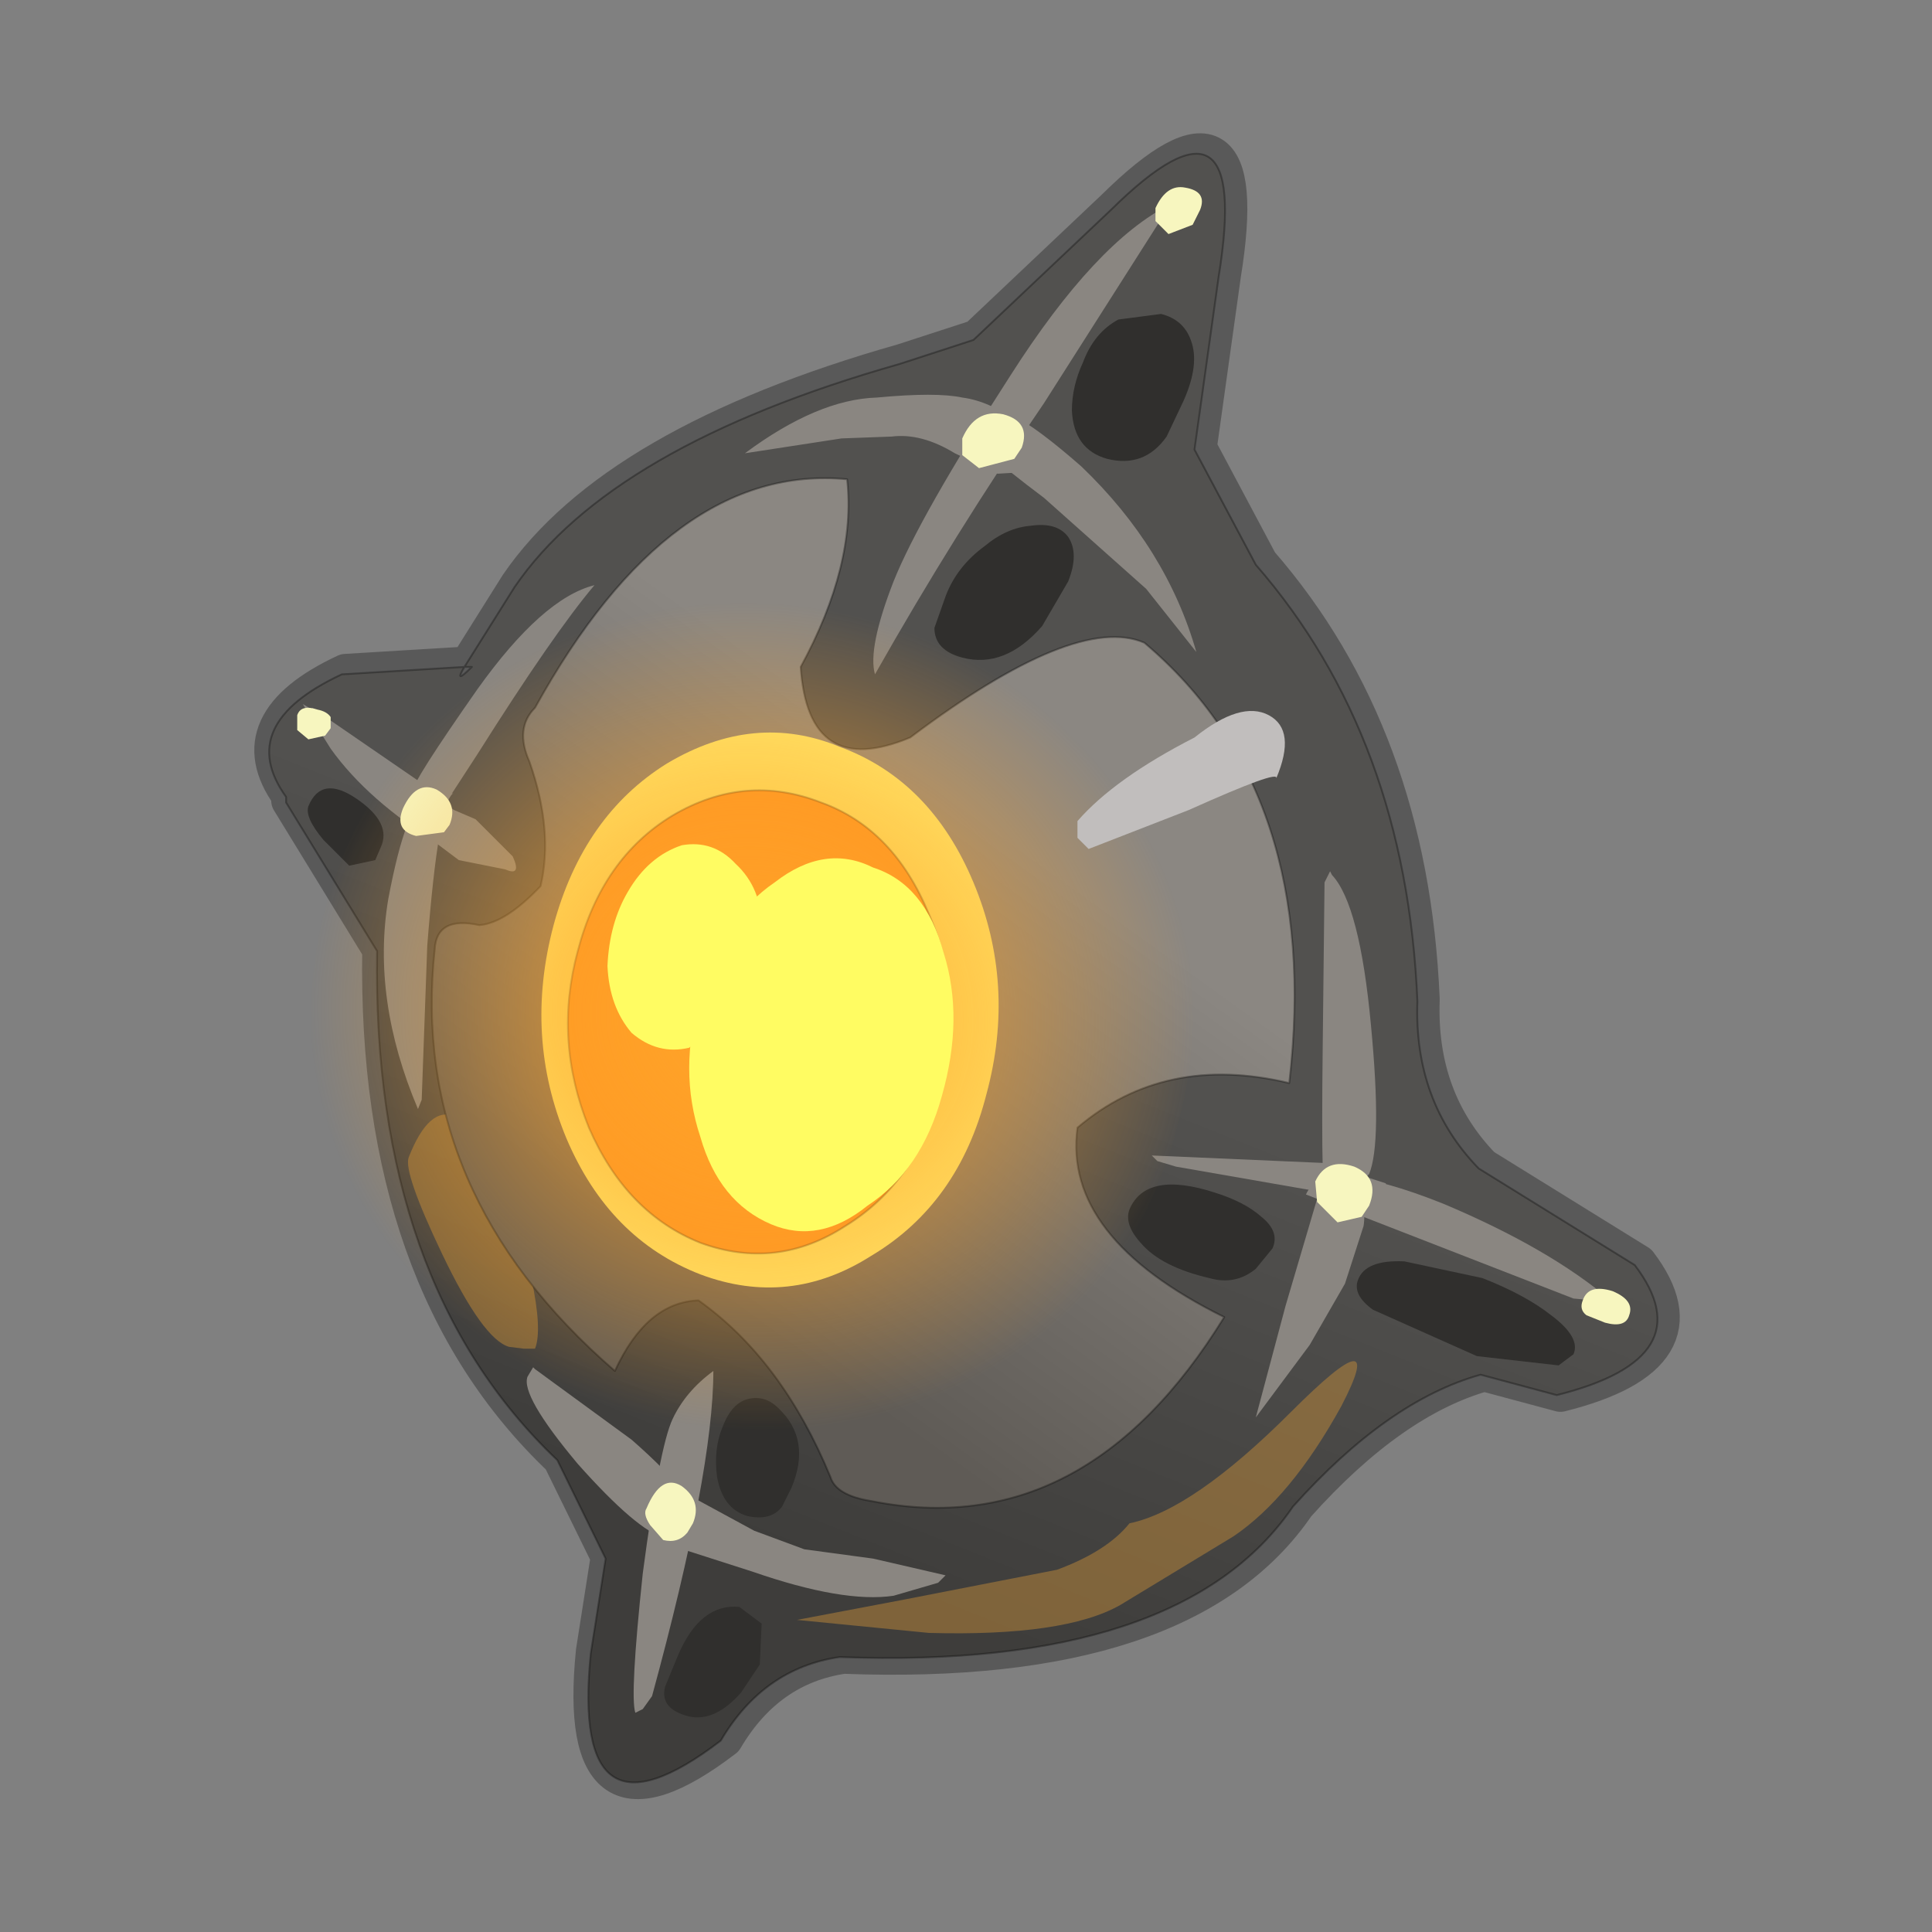 <?xml version="1.0" encoding="UTF-8" standalone="no"?>
<svg xmlns:xlink="http://www.w3.org/1999/xlink" height="520.0px" width="520.0px" xmlns="http://www.w3.org/2000/svg">
  <rect width="100%" height="100%" fill="#808080" stroke="none"/>
  <g transform="matrix(10.0, 0.0, 0.0, 10.0, 0.0, 0.0)">
    <use height="52.0" transform="matrix(1.0, 0.0, 0.0, 1.0, 0.0, 0.0)" width="52.0" xlink:href="#shape0"/>
  </g>
  <defs>
    <g id="shape0" transform="matrix(1.0, 0.0, 0.0, 1.0, 0.0, 0.0)">
      <path d="M52.0 0.0 L52.0 52.0 0.0 52.0 0.0 0.0 52.0 0.0" fill="#52514f" fill-opacity="0.0" fill-rule="evenodd" stroke="none"/>
      <path d="M7.8 21.55 L10.25 25.55 Q10.1 34.5 15.1 39.25 L16.4 41.9 16.0 44.45 Q15.45 49.9 19.5 46.8 20.65 44.85 22.7 44.55 31.9 44.9 34.9 40.5 37.45 37.65 39.95 36.95 L42.0 37.5 Q46.0 36.5 44.1 34.0 L39.9 31.4 Q38.15 29.6 38.25 26.9 37.95 19.8 33.9 15.15 L32.25 12.05 32.9 7.4 Q33.8 1.85 30.0 5.6 L26.3 9.1 24.3 9.75 Q16.55 11.95 13.95 15.75 L12.6 17.9 12.8 17.9 Q12.3 18.4 12.6 17.9 L9.3 18.1 Q6.4 19.45 7.8 21.4 L7.8 21.55 Z" fill="none" stroke="#000000" stroke-linecap="round" stroke-linejoin="round" stroke-opacity="0.302" stroke-width="1.0"/>
      <path d="M26.2 9.15 L24.2 9.8 Q16.45 12.0 13.85 15.8 L12.5 17.95 9.2 18.15 Q6.3 19.5 7.7 21.45 L7.7 21.6 10.15 25.6 Q10.0 34.55 15.0 39.3 L16.3 41.95 15.9 44.5 Q15.35 49.95 19.4 46.85 20.55 44.9 22.6 44.6 31.8 44.95 34.8 40.55 37.35 37.7 39.85 37.0 L41.9 37.55 Q45.9 36.55 44.0 34.05 L39.8 31.45 Q38.05 29.65 38.15 26.95 37.85 19.85 33.8 15.2 L32.15 12.1 32.8 7.45 Q33.7 1.9 29.9 5.65 L26.2 9.15 M12.5 17.95 L12.7 17.95 Q12.2 18.45 12.5 17.95" fill="url(#gradient0)" fill-rule="evenodd" stroke="none"/>
      <path d="M26.2 9.15 L24.2 9.8 Q16.45 12.0 13.85 15.8 L12.5 17.95 9.2 18.15 Q6.3 19.5 7.7 21.45 L7.7 21.6 10.15 25.6 Q10.0 34.55 15.0 39.3 L16.3 41.95 15.9 44.5 Q15.35 49.95 19.4 46.85 20.55 44.9 22.6 44.6 31.8 44.95 34.8 40.55 37.35 37.7 39.85 37.0 L41.9 37.55 Q45.9 36.55 44.0 34.05 L39.8 31.45 Q38.05 29.65 38.15 26.95 37.85 19.85 33.8 15.2 L32.15 12.1 32.8 7.45 Q33.7 1.9 29.9 5.65 L26.2 9.15 M12.5 17.95 Q12.2 18.45 12.7 17.95 L12.5 17.95" fill="none" stroke="#000000" stroke-linecap="round" stroke-linejoin="round" stroke-opacity="0.302" stroke-width="0.05"/>
      <path d="M28.1 10.85 L31.25 5.9 31.5 5.5 Q29.5 6.5 27.2 10.1 24.75 13.9 24.05 15.65 23.35 17.45 23.55 18.15 25.7 14.35 28.1 10.85" fill="#8a8681" fill-rule="evenodd" stroke="none"/>
      <path d="M26.3 11.75 Q26.1 11.9 28.1 13.4 L30.85 15.85 32.2 17.55 Q31.4 14.75 29.1 12.55 26.7 10.45 26.65 11.35 L26.55 11.4 26.3 11.75" fill="#8a8681" fill-rule="evenodd" stroke="none"/>
      <path d="M20.05 12.2 L22.65 11.8 24.0 11.75 Q24.8 11.65 25.7 12.2 L26.85 12.75 27.7 12.7 27.85 12.45 Q28.05 11.9 27.35 11.35 26.65 10.8 25.9 10.7 25.2 10.55 23.6 10.7 22.0 10.75 20.05 12.2" fill="#8a8681" fill-rule="evenodd" stroke="none"/>
      <path d="M11.2 21.85 L11.55 22.3 12.85 20.3 Q14.9 17.05 16.0 15.75 14.6 16.1 12.85 18.55 11.1 21.05 11.1 21.3 L11.2 21.85" fill="#8a8681" fill-rule="evenodd" stroke="none"/>
      <path d="M11.5 21.5 Q10.95 21.55 10.45 24.2 10.0 26.9 11.25 29.85 L11.35 29.6 11.5 25.45 Q11.8 21.6 12.2 21.35 L11.5 21.5" fill="#8a8681" fill-rule="evenodd" stroke="none"/>
      <path d="M8.15 18.95 L8.9 20.15 Q9.9 21.55 11.85 22.75 L11.45 22.3 11.6 22.2 12.3 22.25 Q12.9 22.35 11.6 21.25 L8.4 19.05 8.4 19.1 8.15 18.95" fill="#8a8681" fill-rule="evenodd" stroke="none"/>
      <path d="M11.55 22.55 L12.35 23.15 12.85 23.25 13.6 23.4 Q14.05 23.6 13.8 23.05 L12.8 22.05 11.4 21.45 11.35 21.45 11.1 21.7 Q11.0 21.95 11.55 22.55" fill="#8a8681" fill-rule="evenodd" stroke="none"/>
      <path d="M18.1 38.2 Q17.75 38.95 17.3 42.35 16.95 45.65 17.1 46.1 L17.3 46.0 17.55 45.65 Q19.2 39.6 19.2 36.9 18.45 37.45 18.1 38.2" fill="#8a8681" fill-rule="evenodd" stroke="none"/>
      <path d="M18.75 41.15 Q19.0 40.5 17.0 38.75 L14.4 36.85 14.35 36.8 14.2 37.05 Q14.0 37.55 15.55 39.4 17.15 41.2 17.9 41.4 L18.5 41.5 18.6 41.45 18.75 41.15" fill="#8a8681" fill-rule="evenodd" stroke="none"/>
      <path d="M25.25 42.6 L25.45 42.4 23.5 41.95 21.65 41.7 20.3 41.2 18.55 40.25 Q16.6 39.6 17.6 41.45 L20.25 42.3 Q22.7 43.15 24.05 42.95 L25.25 42.6" fill="#8a8681" fill-rule="evenodd" stroke="none"/>
      <path d="M35.8 23.45 L35.65 23.75 35.6 28.25 Q35.55 32.6 35.7 32.1 L35.8 32.25 36.0 32.45 36.85 31.6 Q37.2 30.75 36.9 27.6 36.6 24.35 35.85 23.55 L35.8 23.45" fill="#8a8681" fill-rule="evenodd" stroke="none"/>
      <path d="M35.75 31.9 L35.5 32.1 34.6 35.15 33.8 38.15 35.25 36.2 36.2 34.55 36.7 33.0 Q36.8 32.4 36.4 31.45 L35.75 31.9" fill="#8a8681" fill-rule="evenodd" stroke="none"/>
      <path d="M42.9 35.0 L43.35 35.0 Q41.7 33.6 38.85 32.4 35.6 31.1 35.15 32.15 L42.35 34.95 42.9 35.0" fill="#8a8681" fill-rule="evenodd" stroke="none"/>
      <path d="M37.3 31.85 L35.6 31.3 31.0 31.1 31.15 31.25 31.65 31.4 37.1 32.35 37.25 32.15 37.3 31.95 37.3 31.85" fill="#8a8681" fill-rule="evenodd" stroke="none"/>
      <path d="M31.25 8.45 L30.1 8.6 Q29.45 8.95 29.15 9.75 28.85 10.4 28.85 11.05 28.9 12.1 29.8 12.35 30.8 12.6 31.4 11.75 L31.85 10.8 Q32.3 9.8 32.05 9.15 31.85 8.6 31.25 8.45" fill="#302f2d" fill-rule="evenodd" stroke="none"/>
      <path d="M25.15 16.9 Q25.15 17.5 25.9 17.7 27.05 18.0 28.05 16.85 L28.75 15.65 Q29.05 14.9 28.75 14.45 28.45 14.05 27.75 14.15 27.1 14.2 26.5 14.7 25.75 15.25 25.45 16.05 L25.15 16.9" fill="#302f2d" fill-rule="evenodd" stroke="none"/>
      <path d="M19.9 43.25 Q18.85 43.15 18.25 44.55 L17.9 45.4 Q17.75 46.0 18.55 46.2 19.25 46.35 19.95 45.55 L20.45 44.8 20.5 43.7 19.9 43.25" fill="#302f2d" fill-rule="evenodd" stroke="none"/>
      <path d="M19.3 39.75 Q19.45 40.6 20.1 40.8 20.75 40.95 21.05 40.55 L21.3 40.05 Q21.85 38.75 20.95 37.9 20.6 37.55 20.15 37.65 19.7 37.75 19.45 38.4 19.2 39.0 19.3 39.75" fill="#302f2d" fill-rule="evenodd" stroke="none"/>
      <path d="M42.35 36.45 Q42.55 36.0 41.75 35.4 41.05 34.85 39.9 34.4 L37.8 33.95 Q36.75 33.9 36.55 34.45 36.4 34.85 36.95 35.25 L39.75 36.5 41.95 36.75 42.35 36.45" fill="#302f2d" fill-rule="evenodd" stroke="none"/>
      <path d="M30.7 33.45 Q31.25 34.1 32.55 34.4 33.25 34.6 33.8 34.15 L34.25 33.6 Q34.45 33.15 33.95 32.75 33.5 32.35 32.7 32.1 30.85 31.5 30.4 32.55 30.25 32.95 30.7 33.45" fill="#302f2d" fill-rule="evenodd" stroke="none"/>
      <path d="M9.4 23.3 L10.1 23.15 10.25 22.8 Q10.55 22.15 9.6 21.5 8.65 20.85 8.3 21.7 8.2 22.0 8.7 22.6 L9.4 23.3" fill="#302f2d" fill-rule="evenodd" stroke="none"/>
      <path d="M25.9 12.25 L26.35 12.6 27.3 12.35 27.5 12.05 Q27.75 11.35 27.0 11.15 26.25 11.0 25.9 11.8 L25.9 12.25" fill="#f7f6bf" fill-rule="evenodd" stroke="none"/>
      <path d="M11.2 22.5 L11.95 22.4 12.1 22.2 Q12.35 21.6 11.75 21.25 11.2 21.0 10.85 21.75 10.6 22.35 11.2 22.5" fill="#f7f6bf" fill-rule="evenodd" stroke="none"/>
      <path d="M35.45 32.35 L36.0 32.9 36.65 32.75 36.85 32.45 Q37.15 31.7 36.45 31.4 35.7 31.15 35.4 31.8 L35.45 32.35" fill="#f7f6bf" fill-rule="evenodd" stroke="none"/>
      <path d="M17.5 41.05 L17.85 41.45 Q18.25 41.55 18.5 41.25 L18.65 41.0 Q18.9 40.4 18.35 40.0 17.8 39.65 17.4 40.6 17.3 40.75 17.5 41.05" fill="#f7f6bf" fill-rule="evenodd" stroke="none"/>
      <path d="M34.75 38.0 Q32.1 40.65 30.4 41.0 29.8 41.75 28.45 42.25 L24.35 43.05 21.45 43.6 25.0 43.95 Q28.65 44.05 30.15 43.2 L33.2 41.35 Q34.75 40.3 36.1 37.85 37.4 35.35 34.75 38.0" fill="#bf893b" fill-opacity="0.502" fill-rule="evenodd" stroke="none"/>
      <path d="M11.9 33.75 Q13.0 36.05 13.7 36.25 L14.1 36.3 14.4 36.3 Q14.6 35.8 14.3 34.4 L13.5 31.75 Q12.95 30.3 12.25 30.05 11.55 29.75 11.0 31.15 10.85 31.55 11.9 33.75" fill="#bf893b" fill-opacity="0.502" fill-rule="evenodd" stroke="none"/>
      <path d="M14.55 23.85 Q13.6 24.85 12.9 24.9 11.75 24.65 11.7 25.55 11.0 32.1 16.55 36.9 17.4 35.05 18.8 35.0 21.05 36.6 22.35 39.75 22.5 40.25 23.45 40.4 29.2 41.55 32.95 35.45 28.6 33.3 29.0 30.35 31.35 28.35 34.7 29.15 35.6 21.35 30.8 17.3 28.95 16.5 24.5 19.85 21.75 21.0 21.55 17.95 23.05 15.2 22.8 12.9 18.05 12.45 14.4 19.05 13.85 19.6 14.25 20.5 14.9 22.35 14.55 23.85" fill="url(#gradient1)" fill-rule="evenodd" stroke="none"/>
      <path d="M14.55 23.85 Q13.6 24.85 12.9 24.9 11.75 24.65 11.7 25.55 11.0 32.1 16.55 36.9 17.4 35.05 18.8 35.0 21.05 36.6 22.35 39.75 22.5 40.25 23.45 40.4 29.2 41.55 32.95 35.45 28.6 33.3 29.0 30.35 31.35 28.35 34.7 29.15 35.6 21.35 30.8 17.3 28.95 16.5 24.5 19.85 21.75 21.0 21.55 17.95 23.05 15.2 22.8 12.9 18.05 12.45 14.4 19.05 13.85 19.6 14.25 20.5 14.9 22.35 14.55 23.85 Z" fill="none" stroke="#000000" stroke-linecap="round" stroke-linejoin="round" stroke-opacity="0.302" stroke-width="0.05"/>
      <path d="M23.45 33.8 Q25.8 32.4 26.55 29.45 27.35 26.5 26.2 23.75 25.05 21.0 22.6 20.1 20.3 19.15 17.95 20.55 15.7 21.95 14.9 24.9 14.1 27.9 15.25 30.65 16.4 33.35 18.85 34.3 21.25 35.2 23.45 33.8" fill="#fff072" fill-rule="evenodd" stroke="none"/>
      <path d="M31.1 5.95 L31.45 6.3 32.1 6.05 32.3 5.65 Q32.5 5.15 31.9 5.05 31.4 4.95 31.1 5.6 L31.1 5.95" fill="#f7f6bf" fill-rule="evenodd" stroke="none"/>
      <path d="M8.0 19.25 L8.0 19.65 8.3 19.9 8.75 19.8 8.9 19.6 8.9 19.3 Q8.8 19.15 8.55 19.1 8.1 18.95 8.0 19.25" fill="#f7f6bf" fill-rule="evenodd" stroke="none"/>
      <path d="M42.7 35.4 L43.2 35.6 Q43.75 35.75 43.85 35.4 44.0 35.0 43.4 34.75 42.75 34.55 42.6 35.0 42.5 35.25 42.7 35.4" fill="#f7f6bf" fill-rule="evenodd" stroke="none"/>
      <path d="M18.85 33.45 Q20.9 34.2 22.75 33.0 24.7 31.8 25.3 29.35 26.0 26.9 25.0 24.6 24.05 22.3 22.1 21.6 20.05 20.8 18.1 21.95 16.2 23.1 15.55 25.6 14.9 28.0 15.85 30.35 16.85 32.65 18.85 33.45" fill="#ff9321" fill-rule="evenodd" stroke="none"/>
      <path d="M18.85 33.45 Q20.9 34.2 22.75 33.0 24.7 31.8 25.3 29.35 26.0 26.9 25.0 24.6 24.05 22.3 22.1 21.6 20.05 20.8 18.1 21.95 16.2 23.1 15.55 25.6 14.9 28.0 15.85 30.35 16.85 32.65 18.85 33.45 Z" fill="none" stroke="#000000" stroke-linecap="round" stroke-linejoin="round" stroke-opacity="0.302" stroke-width="0.05"/>
      <path d="M26.35 37.15 Q30.55 34.85 31.7 30.25 32.95 25.75 30.45 21.65 27.9 17.6 23.15 16.45 18.4 15.25 14.25 17.6 10.0 19.9 8.75 24.45 7.55 29.05 10.1 33.05 12.65 37.1 17.45 38.3 22.2 39.55 26.35 37.15" fill="url(#gradient2)" fill-rule="evenodd" stroke="none"/>
      <path d="M23.35 32.45 Q24.8 31.5 25.35 29.5 25.95 27.4 25.4 25.65 24.9 23.8 23.5 23.35 22.2 22.7 20.85 23.75 19.45 24.7 18.85 26.8 18.25 28.8 18.85 30.6 19.35 32.35 20.75 32.95 22.05 33.5 23.35 32.45" fill="#fffc62" fill-rule="evenodd" stroke="none"/>
      <path d="M18.55 28.2 L19.9 27.05 Q20.45 26.1 20.5 24.95 20.5 23.9 19.8 23.25 19.2 22.6 18.35 22.75 17.45 23.05 16.9 24.0 16.4 24.85 16.35 26.0 16.4 27.1 17.0 27.8 17.7 28.4 18.55 28.2" fill="#fffc62" fill-rule="evenodd" stroke="none"/>
      <path d="M29.0 22.45 L29.0 22.55 29.3 22.85 32.0 21.8 Q34.45 20.7 34.35 20.95 34.9 19.65 34.15 19.25 33.4 18.85 32.15 19.85 30.0 20.95 29.0 22.1 L29.0 22.45" fill="#c1bebd" fill-rule="evenodd" stroke="none"/>
    </g>
    <linearGradient gradientTransform="matrix(-0.005, 0.008, 0.03, 0.012, 24.1, 34.8)" gradientUnits="userSpaceOnUse" id="gradient0" spreadMethod="pad" x1="-819.2" x2="819.2">
      <stop offset="0.0" stop-color="#52514f"/>
      <stop offset="1.0" stop-color="#3e3d3b"/>
    </linearGradient>
    <linearGradient gradientTransform="matrix(-0.007, 0.006, 0.025, 0.018, 27.75, 31.95)" gradientUnits="userSpaceOnUse" id="gradient1" spreadMethod="pad" x1="-819.2" x2="819.2">
      <stop offset="0.0" stop-color="#8b8782"/>
      <stop offset="1.0" stop-color="#5f5b56"/>
    </linearGradient>
    <radialGradient cx="0" cy="0" gradientTransform="matrix(-0.014, -0.004, -0.004, 0.013, 20.25, 27.35)" gradientUnits="userSpaceOnUse" id="gradient2" r="819.2" spreadMethod="pad">
      <stop offset="0.0" stop-color="#ffa529"/>
      <stop offset="1.0" stop-color="#ffa429" stop-opacity="0.0"/>
    </radialGradient>
  </defs>
</svg>
